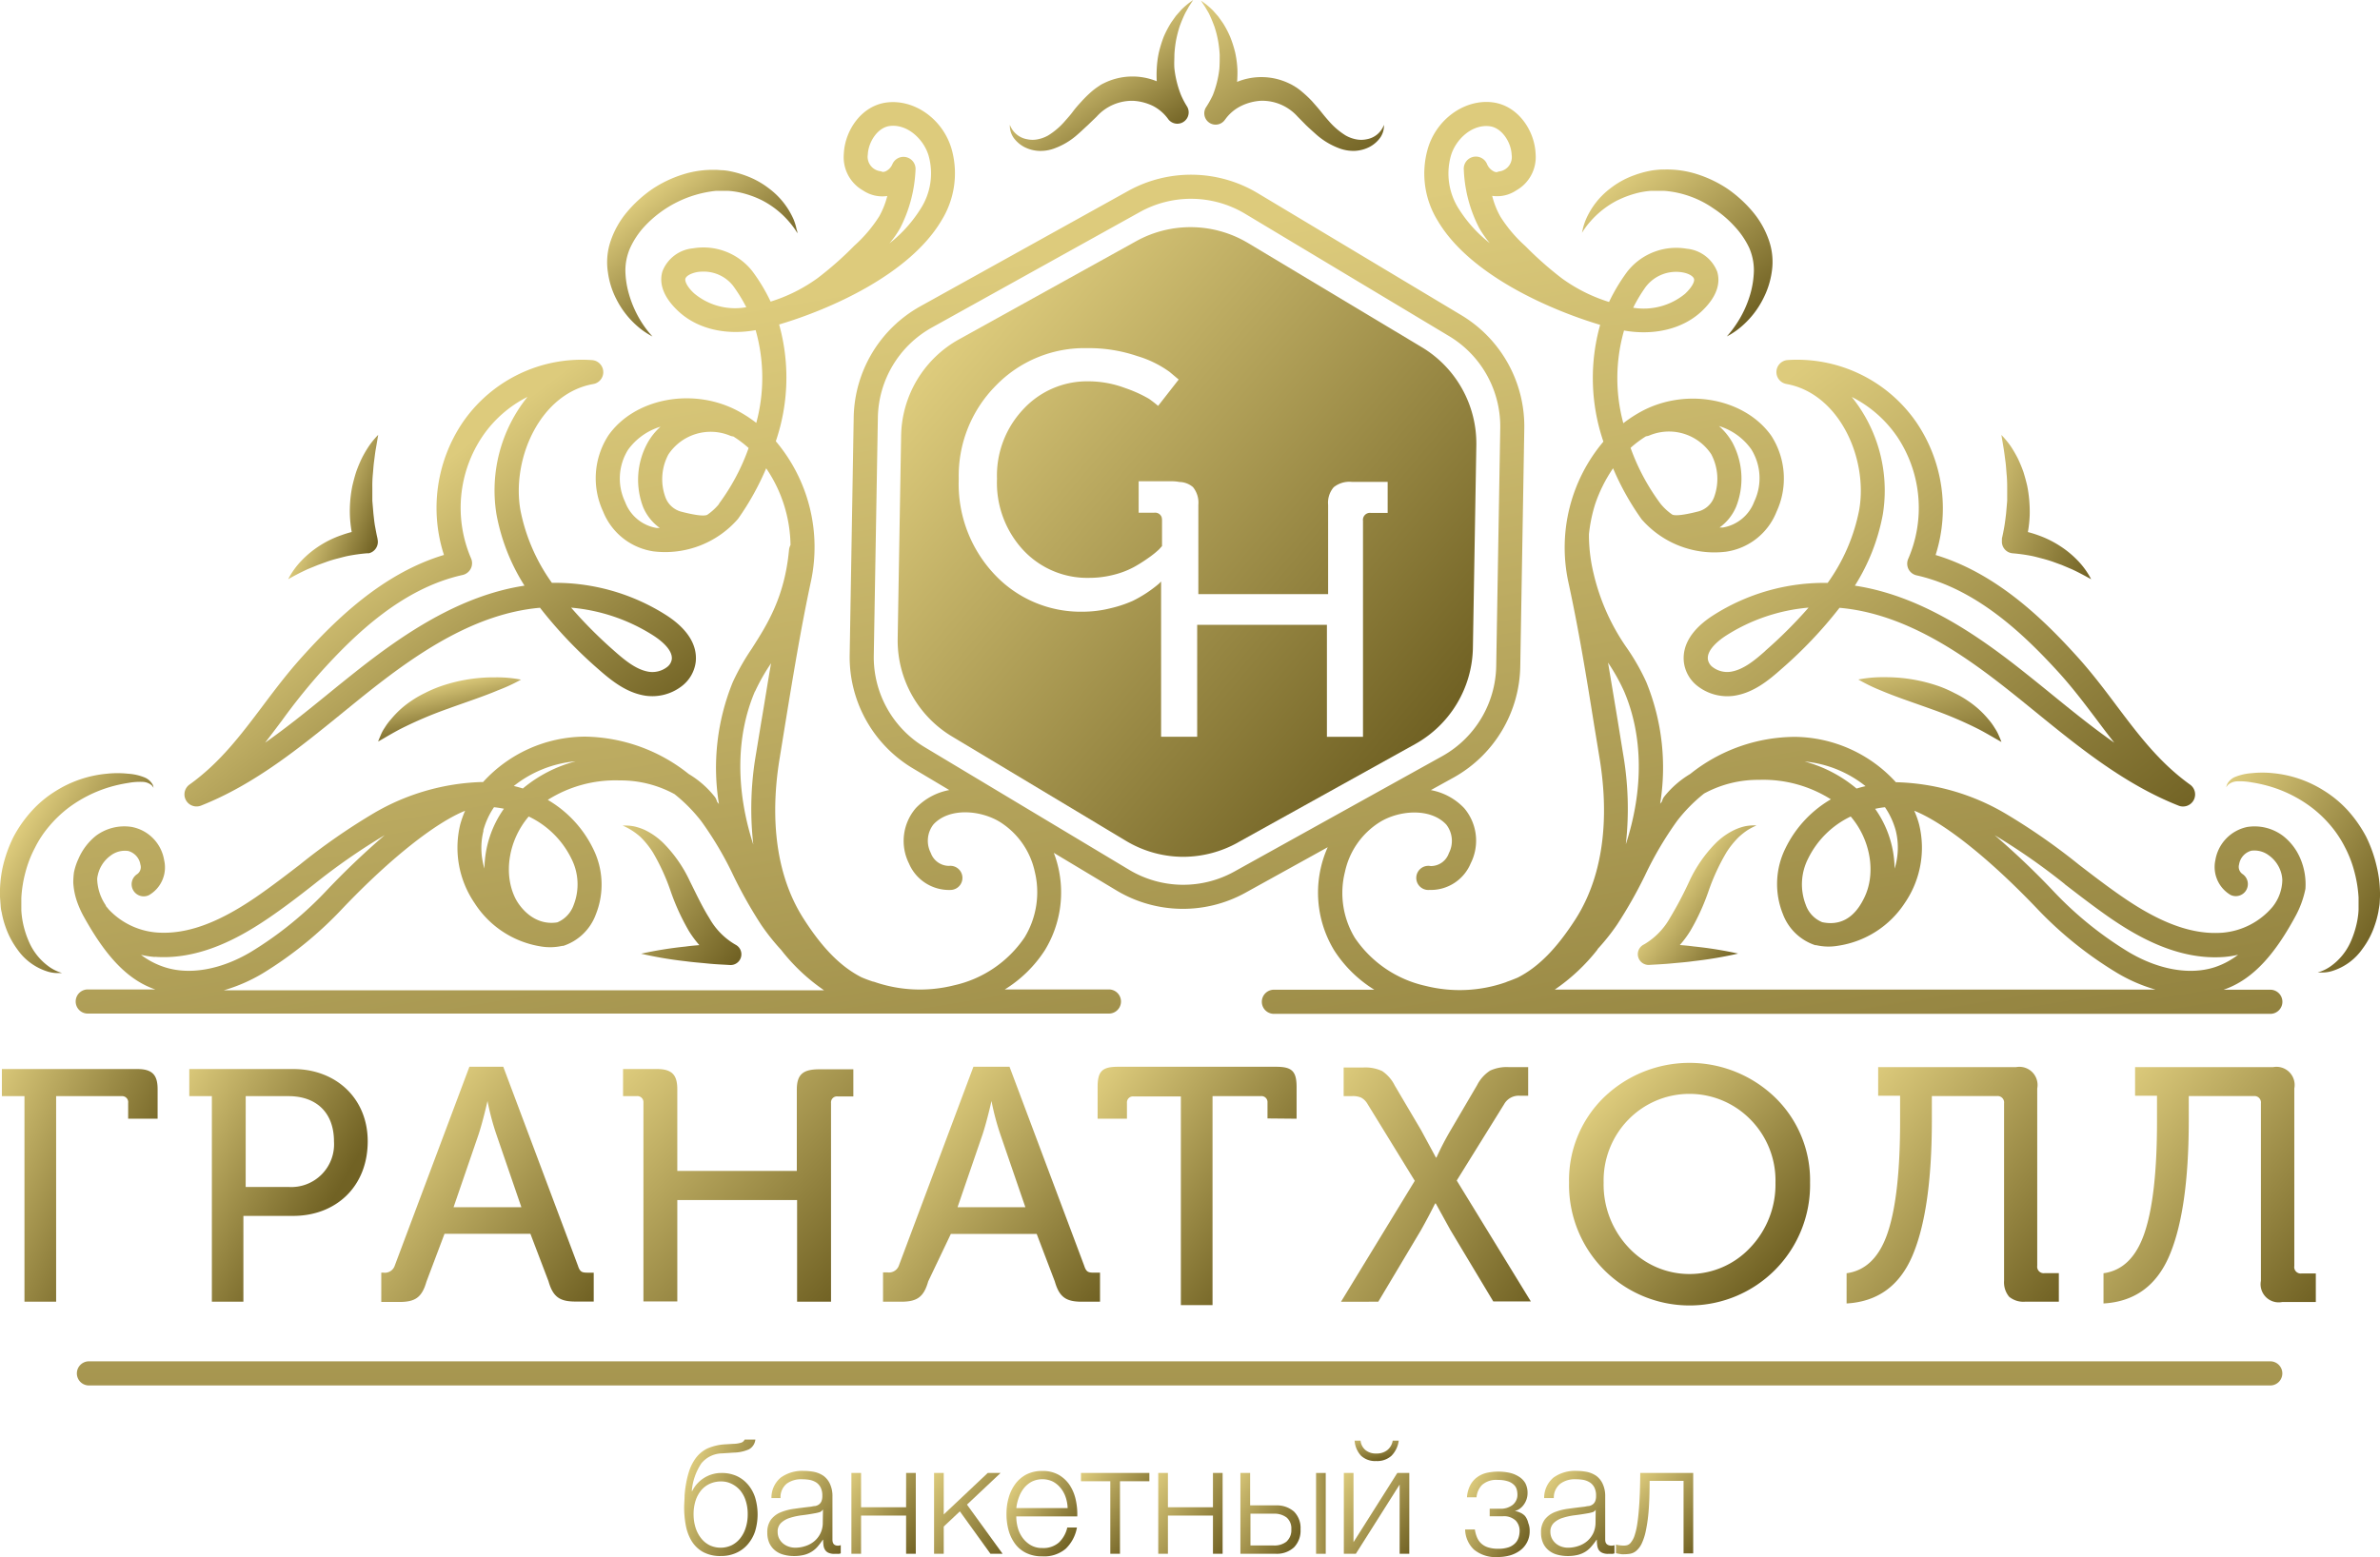 <svg xmlns="http://www.w3.org/2000/svg" xmlns:xlink="http://www.w3.org/1999/xlink" width="309.721" height="202.699" viewBox="0 0 309.721 202.699"><defs><style>.a{fill:url(#a);}.b{fill:url(#b);}.c{fill:url(#c);}.d{fill:url(#d);}.e{fill:url(#e);}.f{fill:url(#f);}.g{fill:url(#g);}.h{fill:url(#h);}.i{fill:url(#i);}.j{fill:url(#j);}.k{fill:url(#k);}.l{fill:url(#l);}.m{fill:url(#m);}.n{fill:url(#n);}.o{fill:url(#o);}.p{fill:url(#p);}.q{fill:url(#q);}.r{fill:url(#r);}.s{fill:url(#s);}.t{fill:url(#t);}.u{fill:url(#u);}.v{fill:url(#v);}.w{fill:url(#w);}.x{fill:url(#x);}.y{fill:url(#y);}.z{fill:url(#z);}.aa{fill:url(#aa);}.ab{fill:url(#ab);}.ac{fill:url(#ac);}.ad{fill:url(#ad);}.ae{fill:url(#ae);}.af{fill:url(#af);}.ag{fill:url(#ag);}.ah{fill:url(#ah);}.ai{fill:url(#ai);}.aj{fill:url(#aj);}.ak{fill:url(#ak);}.al{fill:url(#al);}.am{fill:url(#am);}.an{fill:url(#an);}.ao{fill:url(#ao);}</style><linearGradient id="a" x1="-0.104" y1="0.068" x2="0.817" y2="0.685" gradientUnits="objectBoundingBox"><stop offset="0" stop-color="#ddcb7c"/><stop offset="1" stop-color="#716224"/></linearGradient><linearGradient id="b" x1="-0.103" y1="0.078" x2="0.701" y2="0.695" xlink:href="#a"/><linearGradient id="c" x1="0.074" y1="0.308" x2="0.92" y2="1.071" xlink:href="#a"/><linearGradient id="d" x1="0.02" y1="-0.02" x2="0.977" y2="0.927" xlink:href="#a"/><linearGradient id="e" x1="0.083" y1="0.308" x2="0.917" y2="1.077" xlink:href="#a"/><linearGradient id="f" x1="0.067" y1="-0.02" x2="0.933" y2="0.703" xlink:href="#a"/><linearGradient id="g" x1="-0.055" y1="0.057" x2="1.056" y2="0.955" xlink:href="#a"/><linearGradient id="h" x1="0.143" y1="0.145" x2="0.856" y2="0.853" xlink:href="#a"/><linearGradient id="i" x1="0.009" y1="0.127" x2="0.988" y2="1.004" xlink:href="#a"/><linearGradient id="j" x1="0.009" y1="0.127" x2="0.987" y2="1.004" xlink:href="#a"/><linearGradient id="k" x1="0.117" y1="0.179" x2="1.063" y2="0.775" xlink:href="#a"/><linearGradient id="l" x1="0.06" y1="0.172" x2="0.993" y2="0.975" xlink:href="#a"/><linearGradient id="m" x1="-0.064" y1="0.051" x2="1.065" y2="0.949" xlink:href="#a"/><linearGradient id="n" x1="-0.052" y1="0.044" x2="1.038" y2="0.968" xlink:href="#a"/><linearGradient id="o" x1="0.098" y1="0.164" x2="0.916" y2="0.841" xlink:href="#a"/><linearGradient id="p" x1="0.062" y1="-0.052" x2="0.938" y2="0.689" xlink:href="#a"/><linearGradient id="q" x1="-0.065" y1="0.051" x2="1.065" y2="0.949" xlink:href="#a"/><linearGradient id="r" x1="-1.846" y1="0.22" x2="2.839" y2="0.78" xlink:href="#a"/><linearGradient id="s" x1="-0.268" y1="0.204" x2="0.795" y2="0.995" xlink:href="#a"/><linearGradient id="t" x1="0.201" y1="-0.435" x2="0.791" y2="0.839" xlink:href="#a"/><linearGradient id="u" x1="-0.058" y1="0.047" x2="1.058" y2="0.953" xlink:href="#a"/><linearGradient id="v" x1="0.057" y1="0.147" x2="0.964" y2="0.831" xlink:href="#a"/><linearGradient id="w" x1="0.051" y1="0.172" x2="0.982" y2="0.975" xlink:href="#a"/><linearGradient id="x" x1="0.145" y1="0.158" x2="1.013" y2="0.982" xlink:href="#a"/><linearGradient id="y" x1="0.316" y1="0.394" x2="0.792" y2="0.938" xlink:href="#a"/><linearGradient id="z" x1="0.349" y1="0.405" x2="0.967" y2="0.791" xlink:href="#a"/><linearGradient id="aa" x1="-0.18" y1="0.154" x2="0.879" y2="1.056" xlink:href="#a"/><linearGradient id="ab" x1="0.322" y1="0.127" x2="0.641" y2="0.835" xlink:href="#a"/><linearGradient id="ac" x1="0.183" y1="0.156" x2="0.689" y2="0.734" xlink:href="#a"/><linearGradient id="ad" x1="0.194" y1="0.194" x2="0.825" y2="0.677" xlink:href="#a"/><linearGradient id="ae" x1="0.123" y1="0.153" x2="0.877" y2="0.846" xlink:href="#a"/><linearGradient id="af" x1="0.03" y1="0.19" x2="0.862" y2="1.142" xlink:href="#a"/><linearGradient id="ag" x1="-0.312" y1="0.192" x2="0.993" y2="1.003" xlink:href="#a"/><linearGradient id="ah" x1="0.372" y1="0.368" x2="0.933" y2="0.845" xlink:href="#a"/><linearGradient id="ai" x1="0.16" y1="-0.312" x2="0.877" y2="1.272" xlink:href="#a"/><linearGradient id="aj" x1="0.208" y1="0.041" x2="0.917" y2="0.851" xlink:href="#a"/><linearGradient id="ak" x1="-0.005" y1="0.061" x2="0.978" y2="0.816" xlink:href="#a"/><linearGradient id="al" x1="0.407" y1="0.334" x2="0.874" y2="0.902" xlink:href="#a"/><linearGradient id="am" x1="-0.074" y1="0.089" x2="0.793" y2="1.144" xlink:href="#a"/><linearGradient id="an" x1="0.249" y1="-22.452" x2="0.751" y2="23.452" xlink:href="#a"/><linearGradient id="ao" x1="0.233" y1="0.255" x2="0.762" y2="1.549" xlink:href="#a"/></defs><g transform="translate(-7.71 -5.81)"><path class="a" d="M24.432,175.018v2.06h3.834v-3.825c0-1.765-.583-2.643-2.643-2.643H8v3.53h2.939V200.9h4.121V174.14h8.529a.785.785,0,0,1,.844.878Z" transform="translate(-0.045 -25.64)"/><path class="b" d="M43.922,200.9V189.728h6.468c5.59,0,9.711-3.825,9.711-9.711,0-5.582-4.121-9.407-9.711-9.407H36.88v3.53h2.939V200.9Zm.3-26.76H49.8c3.53,0,5.911,2.06,5.911,5.911a5.565,5.565,0,0,1-5.911,5.911H44.218Z" transform="translate(-4.538 -25.64)"/><path class="c" d="M92.056,196.141,82.345,170.26H77.937l-9.711,25.881a1.351,1.351,0,0,1-1.469.92H66.47v3.817h2.347c2.06,0,2.939-.583,3.53-2.643L74.7,192H85.875l2.356,6.181c.591,2.06,1.469,2.643,3.53,2.643h2.356v-3.758h-.591C92.639,197.062,92.351,197.062,92.056,196.141Zm-16.179-7.6,3.234-9.415c.591-1.765,1.182-4.408,1.182-4.408a33.558,33.558,0,0,0,1.174,4.408l3.234,9.415Z" transform="translate(-9.142 -25.585)"/><path class="d" d="M130.794,200.9V175.018a.777.777,0,0,1,.844-.844h2.06v-3.53h-4.408c-2.06,0-2.947.591-2.947,2.643v10.589H110.789V173.253c0-1.765-.583-2.643-2.643-2.643H103.73v3.53h1.765a.785.785,0,0,1,.887.844v25.881h4.408v-13.2h15.588V200.9Z" transform="translate(-14.939 -25.64)"/><path class="e" d="M169.967,196.141l-9.711-25.881h-4.7l-9.7,25.881a1.368,1.368,0,0,1-1.478.887h-.583v3.817h2.347c2.06,0,2.947-.583,3.53-2.643l2.947-6.181h11.172l2.356,6.181c.591,2.06,1.469,2.643,3.53,2.643h2.356v-3.783h-.591C170.55,197.062,170.263,197.062,169.967,196.141Zm-16.475-7.6,3.234-9.415c.591-1.765,1.182-4.408,1.182-4.408a33.554,33.554,0,0,0,1.174,4.408l3.234,9.415Z" transform="translate(-21.171 -25.585)"/><path class="f" d="M202.76,177.024v-4.112c0-2.06-.591-2.651-2.651-2.651h-20.6c-2.06,0-2.643.591-2.643,2.651v4.112h3.817v-2.06a.785.785,0,0,1,.844-.844H187.7v27.165h4.121v-27.2h6.266a.785.785,0,0,1,.887.844v2.06Z" transform="translate(-26.318 -25.585)"/><path class="g" d="M219.225,200.851l5.539-9.289q.954-1.689,1.858-3.5h.084l1.908,3.462,5.573,9.289h4.889l-9.643-15.74,6.181-9.956a2.162,2.162,0,0,1,1.993-1.081h1.123v-3.724H236.2a5.126,5.126,0,0,0-2.423.456,4.855,4.855,0,0,0-1.689,1.883l-3.428,5.843a38.658,38.658,0,0,0-1.866,3.589h-.068l-1.942-3.589-3.42-5.793a4.856,4.856,0,0,0-1.647-1.883,5.227,5.227,0,0,0-2.466-.456h-2.533v3.724H215.8a2.761,2.761,0,0,1,1.191.194,2.2,2.2,0,0,1,.844.844l6.139,9.989-9.6,15.74Z" transform="translate(-32.152 -25.591)"/><path class="h" d="M254.037,174.169a15.031,15.031,0,0,0-4.518,11.079,15.684,15.684,0,1,0,31.362,0,15.022,15.022,0,0,0-4.543-11.079A16.044,16.044,0,0,0,254.037,174.169Zm22.343,11.079a11.9,11.9,0,0,1-3.268,8.444,10.817,10.817,0,0,1-15.85,0,11.948,11.948,0,0,1-3.243-8.444,11.341,11.341,0,0,1,3.243-8.225,11.1,11.1,0,0,1,15.85,0,11.29,11.29,0,0,1,3.268,8.25Z" transform="translate(-37.62 -25.492)"/><path class="i" d="M313.443,200.2a2.922,2.922,0,0,0,2.12.642h4.349v-3.715h-1.858a.844.844,0,0,1-.954-.954V173.082a2.364,2.364,0,0,0-2.77-2.77H296.4v3.724h2.854v3.378q0,9.6-1.6,14.406t-5.362,5.32v3.935q6.055-.346,8.562-6.206t2.533-17.412v-3.378h8.444a.844.844,0,0,1,.954.946v23.1A2.93,2.93,0,0,0,313.443,200.2Z" transform="translate(-44.275 -25.587)"/><path class="j" d="M356.716,196.219V173.082a2.364,2.364,0,0,0-2.77-2.77H335.994v3.724h2.854v3.378q0,9.6-1.6,14.406t-5.362,5.32v3.935q6.054-.346,8.562-6.206t2.533-17.412v-3.378h8.444a.844.844,0,0,1,.946.946v23.1a2.356,2.356,0,0,0,2.77,2.761h4.374v-3.715h-1.866a.844.844,0,0,1-.937-.954Z" transform="translate(-50.436 -25.587)"/><path class="k" d="M121.373,233.506a4.163,4.163,0,0,0-1.469-1.064,4.72,4.72,0,0,0-1.891-.363,4.222,4.222,0,0,0-3.817,2.347h-.059a7.6,7.6,0,0,1,1.258-3.614,3.564,3.564,0,0,1,2.677-1.284l1.52-.1a5.194,5.194,0,0,0,1.976-.422,1.638,1.638,0,0,0,.844-1.275h-1.4a.735.735,0,0,1-.405.388,3.6,3.6,0,0,1-1.072.169l-.963.059a6.756,6.756,0,0,0-2.457.566,4.222,4.222,0,0,0-1.689,1.571,5.987,5.987,0,0,0-.625,1.326,12.152,12.152,0,0,0-.388,1.545,14.821,14.821,0,0,0-.211,1.63c0,.549-.059,1.081-.059,1.579a12.666,12.666,0,0,0,.22,2.364,6.113,6.113,0,0,0,.76,2.018,4.1,4.1,0,0,0,1.461,1.41,4.636,4.636,0,0,0,2.339.532,4.746,4.746,0,0,0,1.959-.388,4.222,4.222,0,0,0,1.512-1.1,5.066,5.066,0,0,0,.971-1.689,7.6,7.6,0,0,0,0-4.484,4.931,4.931,0,0,0-.988-1.723Zm-.22,5.708a4.154,4.154,0,0,1-.726,1.385,3.276,3.276,0,0,1-1.123.9,3.378,3.378,0,0,1-2.82,0,3.251,3.251,0,0,1-1.115-.9,4.332,4.332,0,0,1-.735-1.385,5.835,5.835,0,0,1-.262-1.773,5.742,5.742,0,0,1,.262-1.765,4.07,4.07,0,0,1,.735-1.351,3.2,3.2,0,0,1,1.123-.844,3.479,3.479,0,0,1,1.461-.3,2.964,2.964,0,0,1,1.368.312,3.378,3.378,0,0,1,1.106.844,3.943,3.943,0,0,1,.726,1.343,5.5,5.5,0,0,1,.262,1.748,5.59,5.59,0,0,1-.262,1.79Z" transform="translate(-16.403 -34.526)"/><path class="l" d="M134.437,241.493v-5.582a3.741,3.741,0,0,0-.338-1.689,2.66,2.66,0,0,0-.844-1.03,3.378,3.378,0,0,0-1.224-.507,7.338,7.338,0,0,0-1.36-.127,4.771,4.771,0,0,0-2.922.844,3.378,3.378,0,0,0-1.25,2.694h1.182a2.271,2.271,0,0,1,.794-1.866,3.141,3.141,0,0,1,1.959-.583,5.911,5.911,0,0,1,1.056.084,2.584,2.584,0,0,1,.844.338,1.689,1.689,0,0,1,.574.667,2.331,2.331,0,0,1,.211,1.072,1.773,1.773,0,0,1-.11.692.979.979,0,0,1-.312.414,1.216,1.216,0,0,1-.507.22c-.211,0-.439.076-.692.1-.676.076-1.351.16-2.01.253a7.17,7.17,0,0,0-1.773.456,3.048,3.048,0,0,0-1.275.954,2.753,2.753,0,0,0-.481,1.689,3.31,3.31,0,0,0,.27,1.376,2.7,2.7,0,0,0,.743.954,2.922,2.922,0,0,0,1.1.549,4.974,4.974,0,0,0,1.351.177,5.422,5.422,0,0,0,1.3-.144,3.378,3.378,0,0,0,1.773-1.072,9.287,9.287,0,0,0,.684-.9h.042a5.068,5.068,0,0,0,.051.743,1.41,1.41,0,0,0,.211.583.979.979,0,0,0,.448.372,1.79,1.79,0,0,0,.768.135h.431a.858.858,0,0,0,.388-.068v-1.072a.9.9,0,0,1-.4.076C134.649,242.27,134.437,242.017,134.437,241.493Zm-1.258-2.229a3.091,3.091,0,0,1-1.072,2.423,3.319,3.319,0,0,1-1.148.642,4.164,4.164,0,0,1-1.376.228,2.686,2.686,0,0,1-.844-.144A2.331,2.331,0,0,1,128,242a2.111,2.111,0,0,1-.507-.65,1.9,1.9,0,0,1-.186-.844,1.537,1.537,0,0,1,.448-1.182,2.922,2.922,0,0,1,1.148-.65,8.635,8.635,0,0,1,1.554-.338q.844-.1,1.647-.253a4.438,4.438,0,0,0,.6-.135.693.693,0,0,0,.456-.329h.042Z" transform="translate(-18.397 -35.277)"/><path class="m" d="M146.038,237.347h-5.86V232.88H138.92V243.4h1.258v-4.974h5.86V243.4H147.3V232.88h-1.258Z" transform="translate(-20.414 -35.328)"/><path class="n" d="M160.315,232.88h-1.672l-5.725,5.4v-5.4H151.66V243.4h1.258v-3.547l2.1-1.976L159,243.4h1.579l-4.636-6.4Z" transform="translate(-22.396 -35.328)"/><path class="o" d="M171.83,236.31a5.641,5.641,0,0,0-.785-1.9,4.323,4.323,0,0,0-1.427-1.334,4.222,4.222,0,0,0-2.128-.507,4.425,4.425,0,0,0-2.111.473,4.222,4.222,0,0,0-1.444,1.267,5.522,5.522,0,0,0-.844,1.79,7.482,7.482,0,0,0-.27,2.035,7.98,7.98,0,0,0,.27,2.145,5.311,5.311,0,0,0,.844,1.765,3.936,3.936,0,0,0,1.444,1.2,4.636,4.636,0,0,0,2.111.439,4.332,4.332,0,0,0,3.031-.98,5.067,5.067,0,0,0,1.469-2.77h-1.258a3.884,3.884,0,0,1-1.081,1.942,3.057,3.057,0,0,1-2.162.726,2.888,2.888,0,0,1-1.537-.388,3.522,3.522,0,0,1-1.056-.971,4.1,4.1,0,0,1-.616-1.317,5.742,5.742,0,0,1-.186-1.444h7.938A8.487,8.487,0,0,0,171.83,236.31ZM164.1,237.4a5.767,5.767,0,0,1,.329-1.393,4.282,4.282,0,0,1,.667-1.207,3.377,3.377,0,0,1,1.022-.844,3.167,3.167,0,0,1,2.744,0,3.243,3.243,0,0,1,1.013.844,3.867,3.867,0,0,1,.65,1.191,4.948,4.948,0,0,1,.253,1.41Z" transform="translate(-24.132 -35.279)"/><path class="p" d="M174.3,233.961h3.817V243.4h1.258v-9.441H183.2V232.88h-8.9Z" transform="translate(-25.918 -35.328)"/><path class="q" d="M193.328,237.347h-5.86V232.88H186.21V243.4h1.258v-4.974h5.86V243.4h1.258V232.88h-1.258Z" transform="translate(-27.771 -35.328)"/><rect class="r" width="1.258" height="10.521" transform="translate(178.975 197.552)"/><path class="s" d="M203.514,237.1h-3.378V232.88H198.87V243.4h4.6a3.3,3.3,0,0,0,2.381-.844,3.107,3.107,0,0,0,.844-2.339,3.015,3.015,0,0,0-.844-2.305A3.378,3.378,0,0,0,203.514,237.1Zm1.393,4.687a2.533,2.533,0,0,1-1.689.532h-3.04v-4.138H203.2a2.626,2.626,0,0,1,1.689.5,1.866,1.866,0,0,1,.608,1.537,1.976,1.976,0,0,1-.608,1.571Z" transform="translate(-29.741 -35.328)"/><path class="t" d="M221.266,229.867a3.428,3.428,0,0,0,.946-1.968h-.785a1.959,1.959,0,0,1-.709,1.233,2.17,2.17,0,0,1-1.41.439,2.111,2.111,0,0,1-1.427-.448,1.824,1.824,0,0,1-.633-1.224h-.777a3.226,3.226,0,0,0,.844,1.967,2.677,2.677,0,0,0,1.959.684A2.753,2.753,0,0,0,221.266,229.867Z" transform="translate(-32.479 -34.553)"/><path class="u" d="M216.068,241.89v-9.01H214.81V243.4h1.562l5.7-9.01v9.01h1.258V232.88h-1.562Z" transform="translate(-32.221 -35.328)"/><path class="v" d="M241.294,238.446a1.9,1.9,0,0,0-.616-.431,2.947,2.947,0,0,0-.718-.228h0a1.638,1.638,0,0,0,.616-.262,2.2,2.2,0,0,0,.532-.515,2.583,2.583,0,0,0,.372-.692,2.474,2.474,0,0,0,.144-.844,2.668,2.668,0,0,0-.3-1.317,2.474,2.474,0,0,0-.844-.844,3.775,3.775,0,0,0-1.208-.49,7,7,0,0,0-1.495-.152,6.915,6.915,0,0,0-1.461.16,3.378,3.378,0,0,0-1.233.557,2.989,2.989,0,0,0-.9,1.03,3.876,3.876,0,0,0-.439,1.6h1.241a2.618,2.618,0,0,1,.726-1.621,2.778,2.778,0,0,1,2.052-.642,3.994,3.994,0,0,1,1.3.177,1.967,1.967,0,0,1,.777.448,1.3,1.3,0,0,1,.372.6,2.364,2.364,0,0,1,.093.608,1.689,1.689,0,0,1-.642,1.436,2.533,2.533,0,0,1-1.537.481h-1.427v.98h1.689a2.2,2.2,0,0,1,1.689.557,1.9,1.9,0,0,1,.515,1.343,2.8,2.8,0,0,1-.127.844,1.807,1.807,0,0,1-.431.743,2.212,2.212,0,0,1-.844.54,4.071,4.071,0,0,1-1.4.2,4.113,4.113,0,0,1-1.292-.177,2.272,2.272,0,0,1-.887-.5,2.213,2.213,0,0,1-.557-.794,4.223,4.223,0,0,1-.287-1.039H233.5a3.741,3.741,0,0,0,1.148,2.618,4.433,4.433,0,0,0,3.116.971,6.073,6.073,0,0,0,1.571-.211,4.163,4.163,0,0,0,1.317-.642,3.082,3.082,0,0,0,1.25-2.533,2.609,2.609,0,0,0-.186-1.047,2.263,2.263,0,0,0-.422-.912Z" transform="translate(-35.128 -35.295)"/><path class="w" d="M253.551,241.493v-5.582a3.741,3.741,0,0,0-.338-1.689,2.66,2.66,0,0,0-.844-1.03,3.378,3.378,0,0,0-1.224-.507,7.4,7.4,0,0,0-1.36-.127,4.8,4.8,0,0,0-2.93.844,3.437,3.437,0,0,0-1.25,2.694h1.258a2.305,2.305,0,0,1,.844-1.866,3.124,3.124,0,0,1,1.959-.583,6.005,6.005,0,0,1,1.056.084,2.474,2.474,0,0,1,.844.338,1.689,1.689,0,0,1,.583.667,2.33,2.33,0,0,1,.211,1.072,1.773,1.773,0,0,1-.11.692.979.979,0,0,1-.312.414,1.266,1.266,0,0,1-.507.22c-.211,0-.439.076-.692.1-.676.076-1.351.16-2.01.253a7.338,7.338,0,0,0-1.782.456,3.074,3.074,0,0,0-1.267.954,2.753,2.753,0,0,0-.481,1.689,3.31,3.31,0,0,0,.27,1.376,2.61,2.61,0,0,0,.743.954,2.862,2.862,0,0,0,1.1.549,4.975,4.975,0,0,0,1.351.177,5.473,5.473,0,0,0,1.3-.144,3.471,3.471,0,0,0,.988-.405,3.226,3.226,0,0,0,.777-.667,8.158,8.158,0,0,0,.692-.9h.042a5.068,5.068,0,0,0,.051.743,1.536,1.536,0,0,0,.2.583,1.047,1.047,0,0,0,.456.372,1.791,1.791,0,0,0,.768.135h.431a.858.858,0,0,0,.388-.068v-1.072a.92.92,0,0,1-.4.076C253.8,242.27,253.551,242.017,253.551,241.493Zm-1.258-2.229a3.3,3.3,0,0,1-.287,1.385,3.192,3.192,0,0,1-.785,1.039,3.378,3.378,0,0,1-1.148.642,4.222,4.222,0,0,1-1.376.228,2.643,2.643,0,0,1-.844-.144,2.237,2.237,0,0,1-.735-.414,2.111,2.111,0,0,1-.507-.65,1.9,1.9,0,0,1-.194-.844,1.537,1.537,0,0,1,.456-1.182,2.922,2.922,0,0,1,1.148-.65,8.706,8.706,0,0,1,1.545-.338c.566-.068,1.115-.152,1.689-.253a4.439,4.439,0,0,0,.6-.135.718.718,0,0,0,.456-.329h0Z" transform="translate(-36.948 -35.277)"/><path class="x" d="M259.79,236.807c-.068,1.064-.152,1.951-.262,2.651a8.973,8.973,0,0,1-.38,1.638,2.8,2.8,0,0,1-.464.844.937.937,0,0,1-.473.338,1.748,1.748,0,0,1-.439.059,4.717,4.717,0,0,1-.54-.042,1.926,1.926,0,0,1-.481-.1v1.123l.186.051.279.051.3.042h.236a5.38,5.38,0,0,0,.844-.068,1.689,1.689,0,0,0,.785-.372,2.905,2.905,0,0,0,.692-.9,7.255,7.255,0,0,0,.557-1.689,20.633,20.633,0,0,0,.372-2.651q.127-1.6.127-3.876h4.416v9.441H266.8V232.88h-6.89Q259.891,235.2,259.79,236.807Z" transform="translate(-38.746 -35.328)"/><path class="y" d="M37.71,119.416a1.579,1.579,0,0,0,.583-.11c7.009-2.77,12.911-7.6,18.577-12.21,1.148-.929,2.288-1.866,3.445-2.778,6.24-4.923,13.7-10.032,22.09-10.766a57.269,57.269,0,0,0,7.558,7.963c1.689,1.486,3.665,3.107,6.173,3.487a6.282,6.282,0,0,0,4.678-1.216,4.687,4.687,0,0,0,1.858-3.2c.228-2.212-1.1-4.3-3.817-6.054a26.878,26.878,0,0,0-14.9-4.222,24.227,24.227,0,0,1-4.1-9.474c-1.174-6.755,2.626-15.2,9.483-16.407a1.571,1.571,0,0,0-.177-3.116A18.788,18.788,0,0,0,72.39,69.359a19.878,19.878,0,0,0-2.483,17.319c-7.862,2.364-13.941,8.25-18.425,13.224-1.925,2.128-3.572,4.315-5.159,6.426-2.863,3.8-5.556,7.389-9.534,10.243a1.571,1.571,0,0,0,.92,2.846ZM97.166,97.174c.76.49,2.533,1.773,2.39,3.082A1.562,1.562,0,0,1,98.9,101.3a3.133,3.133,0,0,1-2.288.591c-1.647-.245-3.15-1.486-4.551-2.727a58.731,58.731,0,0,1-5.607-5.624,23.7,23.7,0,0,1,10.707,3.631ZM48.831,108.219A79.468,79.468,0,0,1,53.813,102c4.5-5,10.682-10.977,18.527-12.717a1.571,1.571,0,0,0,1.089-2.17,16.66,16.66,0,0,1,1.537-15.943,15.579,15.579,0,0,1,5.81-5.067,19.422,19.422,0,0,0-4.036,15.284,26.177,26.177,0,0,0,3.648,9.289c-8.444,1.284-15.841,6.342-22.006,11.231q-1.748,1.385-3.479,2.8c-2.685,2.187-5.421,4.408-8.267,6.409C47.4,110.127,48.113,109.173,48.831,108.219Z" transform="translate(-4.422 -8.628)"/><path class="z" d="M55.979,89.789l1.275-.464c.431-.144.844-.27,1.284-.38s.844-.228,1.275-.321a22.642,22.642,0,0,1,2.584-.363h.228a1.528,1.528,0,0,0,1.123-1.841v-.059c-.127-.532-.22-1.064-.321-1.6s-.144-1.081-.211-1.621l-.144-1.714V79.732a16.046,16.046,0,0,1,.059-1.689c.059-.574.084-1.14.16-1.689s.135-1.157.245-1.74l.3-1.765a10.741,10.741,0,0,0-1.191,1.436,14.763,14.763,0,0,0-.946,1.621,17.735,17.735,0,0,0-.726,1.748c-.194.6-.355,1.216-.5,1.832a16.467,16.467,0,0,0-.321,3.808,15.986,15.986,0,0,0,.236,2.2,13.772,13.772,0,0,0-1.343.414,13.046,13.046,0,0,0-2.812,1.36A12.743,12.743,0,0,0,53.876,89.2a10.133,10.133,0,0,0-1.756,2.44c.844-.49,1.689-.92,2.533-1.309Z" transform="translate(-6.909 -10.43)"/><path class="aa" d="M105.982,134.556a11.155,11.155,0,0,1,1.638,2.043,27.7,27.7,0,0,1,2.238,4.855,29.26,29.26,0,0,0,2.423,5.337,13.392,13.392,0,0,0,1.368,1.849c-.6.051-1.2.1-1.8.186a51.162,51.162,0,0,0-5.784.929,50.936,50.936,0,0,0,5.776.98c.971.135,1.934.2,2.9.3s1.925.135,2.888.194a1.4,1.4,0,0,0,.76-2.626l-.16-.093a9.111,9.111,0,0,1-3.276-3.378c-.912-1.444-1.689-3.107-2.533-4.8a17.589,17.589,0,0,0-3.378-4.9,9.026,9.026,0,0,0-2.474-1.773,7,7,0,0,0-1.436-.481,6.24,6.24,0,0,0-1.469-.1,7.812,7.812,0,0,1,1.241.659A8.672,8.672,0,0,1,105.982,134.556Z" transform="translate(-14.928 -19.799)"/><path class="ab" d="M72.068,112.273a13.511,13.511,0,0,0-1.74,1,12.05,12.05,0,0,0-2.643,2.381,7.456,7.456,0,0,0-.844,1.132,4.947,4.947,0,0,0-.515.954c-.236.549-.346.844-.346.844s.312-.169.844-.481,1.182-.692,2.027-1.14a52.549,52.549,0,0,1,6.19-2.643c2.314-.844,4.72-1.63,6.536-2.407a23.01,23.01,0,0,0,3-1.385,16.263,16.263,0,0,0-3.378-.3,21.052,21.052,0,0,0-7.262,1.224,16.785,16.785,0,0,0-1.866.819Z" transform="translate(-9.066 -16.245)"/><path class="ac" d="M102.411,48.692a11.526,11.526,0,0,0,3.183,3.969,9.727,9.727,0,0,0,1.157.785c.27.16.422.236.422.236a13.164,13.164,0,0,1-1.132-1.419,14.085,14.085,0,0,1-1.959-4.222,11.662,11.662,0,0,1-.431-2.9,7.329,7.329,0,0,1,.616-2.972,10.665,10.665,0,0,1,1.841-2.778,14.791,14.791,0,0,1,9.289-4.661h1.689a10.808,10.808,0,0,1,1.52.22,12.743,12.743,0,0,1,2.787.988,11.687,11.687,0,0,1,3.572,2.82,10.436,10.436,0,0,1,1.081,1.486,1.636,1.636,0,0,0-.11-.481,7.01,7.01,0,0,0-.405-1.343,10.057,10.057,0,0,0-3.175-3.994,11.18,11.18,0,0,0-3.074-1.689,13.249,13.249,0,0,0-1.925-.549,7.692,7.692,0,0,0-.98-.144c-.338,0-.684-.059-1.03-.051a12.878,12.878,0,0,0-4.222.6,15.656,15.656,0,0,0-3.977,1.9,16.668,16.668,0,0,0-3.251,2.947,11.7,11.7,0,0,0-2.153,3.783,8.529,8.529,0,0,0-.363,4.129,10.749,10.749,0,0,0,1.03,3.344Z" transform="translate(-14.557 -4.072)"/><path class="ad" d="M9.973,147.943a7.482,7.482,0,0,0,4,2.9,4.34,4.34,0,0,0,1.351.177h.464l-.439-.152a5.547,5.547,0,0,1-1.123-.583,7.76,7.76,0,0,1-2.719-3.276,12.067,12.067,0,0,1-.844-2.685,11.468,11.468,0,0,1-.177-1.461v-1.613a16.163,16.163,0,0,1,.524-3.31,14.913,14.913,0,0,1,1.241-3.217,13.849,13.849,0,0,1,1.891-2.854,15.851,15.851,0,0,1,2.407-2.305,17.134,17.134,0,0,1,5.4-2.744,18.665,18.665,0,0,1,2.449-.549,8.487,8.487,0,0,1,1.908-.135,1.908,1.908,0,0,1,1.106.414,1.106,1.106,0,0,1,.27.363,1.115,1.115,0,0,0-.127-.464,2.12,2.12,0,0,0-1.081-.912,6.848,6.848,0,0,0-2.094-.464,12.963,12.963,0,0,0-2.761,0,15.039,15.039,0,0,0-6.637,2.238,14.5,14.5,0,0,0-3.116,2.575,16.668,16.668,0,0,0-2.415,3.437,17.631,17.631,0,0,0-1.393,3.935,15.63,15.63,0,0,0-.338,4.028l.076,1a4.306,4.306,0,0,0,.135.844,11.518,11.518,0,0,0,.49,1.849,10.978,10.978,0,0,0,1.545,2.955Z" transform="translate(0 -18.544)"/><path class="ae" d="M190.331,120.923,213.426,108.1a14.634,14.634,0,0,0,7.482-12.481l.448-26.422a14.625,14.625,0,0,0-7.068-12.725l-22.681-13.6a14.6,14.6,0,0,0-14.532-.211l-23.095,12.8A14.634,14.634,0,0,0,146.5,67.995l-.448,26.413a14.583,14.583,0,0,0,7.068,12.717l22.656,13.6a14.541,14.541,0,0,0,7.49,2.069,14.71,14.71,0,0,0,7.068-1.866Zm-10.31-33.659a16.585,16.585,0,0,1-3.378,2.212,16.28,16.28,0,0,1-2.9.963,14.971,14.971,0,0,1-3.614.448,15.36,15.36,0,0,1-11.459-4.839A17.164,17.164,0,0,1,154,73.593a16.652,16.652,0,0,1,4.8-12.109,16.044,16.044,0,0,1,11.932-4.906,19.506,19.506,0,0,1,6.494,1.03,13.941,13.941,0,0,1,4.222,2.069l1.174.988-2.677,3.428c-.287-.245-.667-.549-1.157-.9a16.838,16.838,0,0,0-3.1-1.41,13.663,13.663,0,0,0-4.813-.887,11.3,11.3,0,0,0-8.444,3.6,12.565,12.565,0,0,0-3.454,9.094,12.886,12.886,0,0,0,3.428,9.289,11.391,11.391,0,0,0,8.6,3.6,12.75,12.75,0,0,0,3.243-.422,11.122,11.122,0,0,0,2.651-1.039,20.264,20.264,0,0,0,1.908-1.224,11.258,11.258,0,0,0,1.267-1.03l.38-.422V78.972a1.529,1.529,0,0,0-.059-.414A.9.9,0,0,0,179.43,78h-2.018v-.042h0V73.906h4.323a4.949,4.949,0,0,1,.98.093,2.8,2.8,0,0,1,1.765.667,3.2,3.2,0,0,1,.7,2.305V88.6h16.888V76.988a3.091,3.091,0,0,1,.726-2.305,3.259,3.259,0,0,1,2.322-.7h4.7v4.045h-2.17a.912.912,0,0,0-1.039,1.03v28.111h-4.695V92.593H185.028v14.575h-4.695V86.961Z" transform="translate(-21.523 -5.448)"/><path class="af" d="M280.539,64.419c6.857,1.216,10.665,9.66,9.483,16.407a24.21,24.21,0,0,1-4.1,9.491,26.853,26.853,0,0,0-14.9,4.222c-2.727,1.748-4.045,3.842-3.817,6.054a4.644,4.644,0,0,0,1.849,3.2,6.308,6.308,0,0,0,4.678,1.216c2.533-.38,4.5-2,6.173-3.487a56.288,56.288,0,0,0,7.558-7.963c8.394.735,15.85,5.843,22.056,10.766,1.157.912,2.3,1.849,3.445,2.778,5.708,4.644,11.611,9.441,18.628,12.21a1.512,1.512,0,0,0,.574.11,1.571,1.571,0,0,0,.92-2.846c-3.977-2.854-6.679-6.443-9.534-10.234-1.588-2.119-3.234-4.307-5.159-6.434-4.492-4.974-10.572-10.859-18.425-13.224a19.937,19.937,0,0,0-2.542-17.327,18.847,18.847,0,0,0-16.77-8.047,1.571,1.571,0,0,0-.118,3.107ZM277.82,99.159c-1.393,1.241-2.9,2.483-4.551,2.727a3.116,3.116,0,0,1-2.288-.591,1.554,1.554,0,0,1-.65-1.047c-.144-1.309,1.621-2.592,2.381-3.082a23.737,23.737,0,0,1,10.724-3.631,59.742,59.742,0,0,1-5.641,5.632Zm17.074-27.984a16.677,16.677,0,0,1,1.528,15.968,1.588,1.588,0,0,0,0,1.343,1.562,1.562,0,0,0,1.056.844c7.853,1.765,14.026,7.718,18.577,12.717,1.832,2.027,3.428,4.155,4.982,6.215.709.946,1.436,1.908,2.179,2.854-2.854-2-5.59-4.222-8.275-6.409q-1.74-1.419-3.479-2.8c-6.156-4.889-13.511-9.947-22-11.231a26.337,26.337,0,0,0,3.639-9.289,19.422,19.422,0,0,0-4.045-15.276,15.715,15.715,0,0,1,5.835,5.067Z" transform="translate(-40.368 -8.628)"/><path class="ag" d="M316.682,76.356c.076.574.1,1.148.152,1.689s.068,1.123.068,1.689v1.689l-.144,1.689c-.068.54-.127,1.081-.22,1.621s-.194,1.072-.321,1.6V86.4a2.152,2.152,0,0,0,0,.228,1.52,1.52,0,0,0,1.393,1.638,22.8,22.8,0,0,1,2.576.363c.431.093.844.211,1.275.321s.844.236,1.284.38l1.275.464,1.275.54c.844.388,1.689.844,2.533,1.309a10.132,10.132,0,0,0-1.756-2.44,12.666,12.666,0,0,0-2.356-1.925,13.451,13.451,0,0,0-2.778-1.36c-.439-.16-.887-.3-1.343-.414a16,16,0,0,0,.236-2.2,17.454,17.454,0,0,0-.321-3.808c-.144-.616-.312-1.233-.5-1.832a17.728,17.728,0,0,0-.726-1.748,16.233,16.233,0,0,0-.946-1.621,12.211,12.211,0,0,0-1.191-1.436l.3,1.8C316.538,75.233,316.606,75.815,316.682,76.356Z" transform="translate(-47.987 -10.432)"/><path class="ah" d="M272.685,133.641a8.942,8.942,0,0,0-2.483,1.773,17.59,17.59,0,0,0-3.378,4.9,48.827,48.827,0,0,1-2.533,4.8,9.238,9.238,0,0,1-3.276,3.378l-.169.093a1.4,1.4,0,0,0,.76,2.626c.971-.059,1.934-.1,2.9-.194s1.925-.16,2.888-.3a50.936,50.936,0,0,0,5.776-.98,50.86,50.86,0,0,0-5.784-.929c-.6-.084-1.2-.135-1.8-.186a13.391,13.391,0,0,0,1.368-1.849,28.709,28.709,0,0,0,2.423-5.337,27.7,27.7,0,0,1,2.246-4.83,11.155,11.155,0,0,1,1.638-2.044,9.374,9.374,0,0,1,1.056-.844,8.2,8.2,0,0,1,1.241-.659,6.274,6.274,0,0,0-1.469.1,6.756,6.756,0,0,0-1.4.481Z" transform="translate(-39.27 -19.796)"/><path class="ai" d="M311,115.655a12.3,12.3,0,0,0-2.651-2.381,13.417,13.417,0,0,0-1.731-1,16.887,16.887,0,0,0-1.883-.844,20.984,20.984,0,0,0-7.262-1.224,16.364,16.364,0,0,0-3.378.3,23.012,23.012,0,0,0,3.023,1.461c1.815.777,4.222,1.571,6.536,2.407a51.942,51.942,0,0,1,6.19,2.643c.844.448,1.512.844,2.035,1.14s.844.481.844.481-.118-.338-.346-.844a5.467,5.467,0,0,0-.515-.954A8.056,8.056,0,0,0,311,115.655Z" transform="translate(-44.555 -16.241)"/><path class="aj" d="M256.188,35.926a13.063,13.063,0,0,1,2.787-.988,10.75,10.75,0,0,1,1.528-.22h1.689a12.743,12.743,0,0,1,3.378.718,12.962,12.962,0,0,1,3.124,1.621A13.942,13.942,0,0,1,271.4,39.38a10.842,10.842,0,0,1,1.866,2.744,7.329,7.329,0,0,1,.616,2.972,12.057,12.057,0,0,1-.422,2.9,14.077,14.077,0,0,1-1.967,4.222,13.168,13.168,0,0,1-1.132,1.452l.431-.236a9.772,9.772,0,0,0,1.148-.785,11.628,11.628,0,0,0,3.192-3.969,10.977,10.977,0,0,0,1.072-3.378,8.528,8.528,0,0,0-.363-4.129,11.7,11.7,0,0,0-2.153-3.783,16.668,16.668,0,0,0-3.251-2.947,15.74,15.74,0,0,0-3.969-1.9,12.877,12.877,0,0,0-4.222-.6,7.017,7.017,0,0,0-1.039.051,7.311,7.311,0,0,0-.971.144,12.953,12.953,0,0,0-1.925.549,11.113,11.113,0,0,0-3.082,1.689,10.133,10.133,0,0,0-3.175,3.994,7.677,7.677,0,0,0-.439,1.334c-.068.312-.11.481-.11.481a10.436,10.436,0,0,1,1.064-1.444,11.9,11.9,0,0,1,3.614-2.82Z" transform="translate(-37.93 -4.066)"/><path class="ak" d="M370.392,137.18A17.633,17.633,0,0,0,369,133.245a16.965,16.965,0,0,0-2.407-3.437,14.743,14.743,0,0,0-3.124-2.575,15.014,15.014,0,0,0-6.586-2.246,12.954,12.954,0,0,0-2.761,0,6.967,6.967,0,0,0-2.1.464,2.052,2.052,0,0,0-1.072.912,1.072,1.072,0,0,0-.135.464,1.106,1.106,0,0,1,.27-.363,1.934,1.934,0,0,1,1.106-.414,8.589,8.589,0,0,1,1.917.135,18.577,18.577,0,0,1,2.44.549,17.041,17.041,0,0,1,5.4,2.744,15.9,15.9,0,0,1,2.415,2.305,14.564,14.564,0,0,1,1.892,2.854,14.879,14.879,0,0,1,1.233,3.217,16.784,16.784,0,0,1,.532,3.31v1.613a10.13,10.13,0,0,1-.177,1.461,12.507,12.507,0,0,1-.844,2.685,7.76,7.76,0,0,1-2.719,3.276,5.573,5.573,0,0,1-1.132.583l-.439.152h.473a4.3,4.3,0,0,0,1.343-.177,7.482,7.482,0,0,0,4-2.9,10.732,10.732,0,0,0,1.579-3,12.45,12.45,0,0,0,.5-1.849c.042-.287.093-.566.135-.844s.042-.667.068-1a15.631,15.631,0,0,0-.414-3.977Z" transform="translate(-53.379 -18.53)"/><path class="al" d="M165.231,24.953a4.67,4.67,0,0,0,1.883.5,5.176,5.176,0,0,0,1.892-.279,9.288,9.288,0,0,0,3.175-1.883c.464-.4.844-.777,1.284-1.174l1.165-1.123a6.193,6.193,0,0,1,4.8-2.06,6.755,6.755,0,0,1,2.533.667,5.624,5.624,0,0,1,1.934,1.647l.093.127a1.478,1.478,0,0,0,2.415-1.689,10.848,10.848,0,0,1-.8-1.52,13.317,13.317,0,0,1-.853-3.445c-.051-.6,0-1.2,0-1.807a15.2,15.2,0,0,1,.211-1.832,15.911,15.911,0,0,1,.464-1.816,17.462,17.462,0,0,1,.743-1.765l.473-.844.549-.844A10.133,10.133,0,0,0,185.632,7.1l-.684.777-.6.844a13.421,13.421,0,0,0-.98,1.858,16.269,16.269,0,0,0-.633,2.035,12.759,12.759,0,0,0-.279,2.128,15.32,15.32,0,0,0,0,1.647,8.36,8.36,0,0,0-6.831.228,5.07,5.07,0,0,0-.473.245l-.388.262a8.69,8.69,0,0,0-.785.6,15.74,15.74,0,0,0-1.309,1.284c-.4.439-.768.844-1.106,1.3s-.684.844-1.022,1.224a9.449,9.449,0,0,1-2.229,1.917,4.551,4.551,0,0,1-1.326.49,3.31,3.31,0,0,1-1.376,0,2.922,2.922,0,0,1-2.271-1.883,2.727,2.727,0,0,0,.49,1.689,4.1,4.1,0,0,0,1.4,1.208Z" transform="translate(-24.212)"/><path class="am" d="M193.812,7.548c.287.591.524,1.174.743,1.765a13.967,13.967,0,0,1,.464,1.816,15.2,15.2,0,0,1,.211,1.832c0,.608,0,1.208-.042,1.807a13.317,13.317,0,0,1-.853,3.445,12.979,12.979,0,0,1-.844,1.52,1.473,1.473,0,1,0,2.415,1.689L196,21.3a5.548,5.548,0,0,1,2.035-1.689,6.755,6.755,0,0,1,2.533-.667,6.193,6.193,0,0,1,4.8,2.06l1.106,1.123c.414.4.844.777,1.284,1.174a9.483,9.483,0,0,0,3.175,1.883,5.218,5.218,0,0,0,1.9.279,4.636,4.636,0,0,0,1.875-.5,4.02,4.02,0,0,0,1.4-1.2,2.736,2.736,0,0,0,.5-1.689,2.93,2.93,0,0,1-2.271,1.883,3.378,3.378,0,0,1-1.385,0,4.5,4.5,0,0,1-1.317-.49,9.449,9.449,0,0,1-2.229-1.917c-.338-.372-.684-.8-1.022-1.224s-.718-.844-1.115-1.3a14.541,14.541,0,0,0-1.292-1.224,7.6,7.6,0,0,0-.785-.6l-.405-.245a4.105,4.105,0,0,0-.464-.245,8.351,8.351,0,0,0-6.831-.228,15.317,15.317,0,0,0,.042-1.647,13.715,13.715,0,0,0-.279-2.128,15.008,15.008,0,0,0-.642-2.035,12.522,12.522,0,0,0-.971-1.858l-.6-.844-.684-.777A10.208,10.208,0,0,0,192.79,5.91l.557.844Z" transform="translate(-28.795 -0.016)"/><path class="an" d="M305.025,215.67H21.081a1.571,1.571,0,0,0,0,3.141H305.025a1.571,1.571,0,0,0,0-3.141Z" transform="translate(-1.836 -32.65)"/><path class="ao" d="M26.6,115.9a6.173,6.173,0,0,0-4.644,1.148,7.743,7.743,0,0,0-2.271,2.981h0a7.819,7.819,0,0,0-.6,1.824A11.281,11.281,0,0,0,19,123.139a9.17,9.17,0,0,0,.6,2.778,12.969,12.969,0,0,0,.785,1.689c2.533,4.543,5.337,8.1,9.289,9.449H20.925a1.571,1.571,0,1,0,0,3.141h132.81a1.571,1.571,0,1,0,0-3.141H140.225a16.517,16.517,0,0,0,5.219-5.117,14.423,14.423,0,0,0,1.689-10.977,13.012,13.012,0,0,0-.532-1.689l8.166,4.9a16.812,16.812,0,0,0,16.8.279l10.682-5.911a14.247,14.247,0,0,0-.844,2.457,14.482,14.482,0,0,0,1.689,10.977,16.517,16.517,0,0,0,5.218,5.117H175.285a1.571,1.571,0,1,0,0,3.141H304.954a1.571,1.571,0,0,0,0-3.141h-6.122c3.977-1.351,6.814-4.906,9.289-9.449a12.664,12.664,0,0,0,1.36-3.673,8.545,8.545,0,0,0-.65-3.927,7.363,7.363,0,0,0-2.28-2.989,6.156,6.156,0,0,0-4.636-1.148,5.286,5.286,0,0,0-4.155,4.332,4.222,4.222,0,0,0,1.984,4.518,1.571,1.571,0,0,0,1.545-2.727,1.132,1.132,0,0,1-.439-1.25,2.2,2.2,0,0,1,1.588-1.782,3.116,3.116,0,0,1,2.288.608,4.222,4.222,0,0,1,1.689,2.651,4.165,4.165,0,0,1,.059.557,5.742,5.742,0,0,1-1.148,3.335l-.11.144a9.559,9.559,0,0,1-6.527,3.378c-3.825.287-7.9-1.165-12.844-4.543-1.984-1.351-3.927-2.846-5.81-4.29a81.683,81.683,0,0,0-9.652-6.713,29.462,29.462,0,0,0-13.891-4.036h-.3a18.02,18.02,0,0,0-13.1-5.911A21.955,21.955,0,0,0,229.43,109a12.531,12.531,0,0,0-3.378,2.939,1.587,1.587,0,0,0-.3.642c-.084.1-.169.2-.245.312A29.445,29.445,0,0,0,223.7,97.029a28.472,28.472,0,0,0-2.449-4.323,28,28,0,0,1-4.391-9.745h0a21.668,21.668,0,0,1-.616-4.788h0v-.388a20.02,20.02,0,0,1,.8-3.884,19.05,19.05,0,0,1,2.339-4.687,34.78,34.78,0,0,0,3.715,6.637,12.565,12.565,0,0,0,10.977,4.222,8.351,8.351,0,0,0,6.578-5.2,10.277,10.277,0,0,0-.676-9.888c-3.378-4.779-10.8-6.274-16.618-3.327a17.268,17.268,0,0,0-2.643,1.689,22.521,22.521,0,0,1,.093-12.067c3.969.7,7.7-.228,10.133-2.533,2.28-2.162,2.339-3.986,1.993-5.126a4.723,4.723,0,0,0-3.96-2.989,8.1,8.1,0,0,0-7.743,2.981,23.788,23.788,0,0,0-2.373,3.952,21.178,21.178,0,0,1-6.114-3.057,45.519,45.519,0,0,1-4.779-4.222,18.147,18.147,0,0,1-3.243-3.825,10.673,10.673,0,0,1-1.072-2.711,4.45,4.45,0,0,0,3.116-.7h0a4.974,4.974,0,0,0,2.533-4.779c-.118-2.981-2.263-6.3-5.641-6.7-3.682-.431-7.4,2.305-8.444,6.249a11.678,11.678,0,0,0,1.376,9.213c4.121,6.958,14.4,11.5,21.111,13.511a25.6,25.6,0,0,0,.422,15.2,21.381,21.381,0,0,0-4.568,18.248c1.343,6.139,2.39,12.548,3.378,18.746l.692,4.222c.963,5.843,1.2,14.245-3.192,21.043-2.407,3.715-4.746,6.13-7.456,7.507-.456.194-.929.38-1.393.54l-.152.068a18.206,18.206,0,0,1-10.42.481,15.048,15.048,0,0,1-9.23-6.257,11.273,11.273,0,0,1-1.284-8.622,10.133,10.133,0,0,1,4.56-6.468c2.533-1.545,6.586-1.849,8.622.346a3.454,3.454,0,0,1,.338,3.707,2.483,2.483,0,0,1-2.373,1.689,1.571,1.571,0,1,0-.169,3.107,5.624,5.624,0,0,0,5.379-3.462,6.544,6.544,0,0,0-.844-7.178,7.971,7.971,0,0,0-4.34-2.356l3.057-1.689A16.888,16.888,0,0,0,207.306,95l.524-30.99a16.888,16.888,0,0,0-8.123-14.684L173.1,33.377a16.888,16.888,0,0,0-16.8-.279L129.2,48.146a16.888,16.888,0,0,0-8.638,14.406l-.524,30.99a16.888,16.888,0,0,0,8.157,14.693L133,111.1a8.047,8.047,0,0,0-4.366,2.364,6.561,6.561,0,0,0-.887,7.178,5.666,5.666,0,0,0,5.379,3.462,1.571,1.571,0,1,0-.152-3.133,2.533,2.533,0,0,1-2.381-1.689,3.454,3.454,0,0,1,.346-3.707c2.027-2.2,6.055-1.891,8.613-.346a10.184,10.184,0,0,1,4.568,6.468,11.315,11.315,0,0,1-1.317,8.579,15.022,15.022,0,0,1-9.213,6.249h0a18.172,18.172,0,0,1-10.42-.481H123.1c-.515-.169-1.022-.355-1.528-.574-2.7-1.376-5.067-3.791-7.456-7.507-4.391-6.755-4.155-15.2-3.183-21.043l.684-4.222c1.013-6.2,2.06-12.616,3.378-18.755a21.347,21.347,0,0,0-4.568-18.248,25.67,25.67,0,0,0,.431-15.2c6.688-1.984,16.964-6.527,21.11-13.511a11.645,11.645,0,0,0,1.385-9.145c-1.047-3.943-4.763-6.679-8.444-6.249-3.378.4-5.514,3.715-5.632,6.7a4.974,4.974,0,0,0,2.533,4.779h0a4.475,4.475,0,0,0,3.124.7,11.045,11.045,0,0,1-1.047,2.643,18.146,18.146,0,0,1-3.243,3.825,43.91,43.91,0,0,1-4.779,4.222,21.111,21.111,0,0,1-6.114,3.057,23.221,23.221,0,0,0-2.373-3.952,8.1,8.1,0,0,0-7.743-2.981,4.723,4.723,0,0,0-3.96,2.989c-.346,1.14-.287,2.964,1.993,5.126,2.44,2.331,6.164,3.251,10.133,2.533a22.605,22.605,0,0,1,.084,12.075,16.888,16.888,0,0,0-2.643-1.689c-5.81-2.947-13.266-1.452-16.61,3.327a10.251,10.251,0,0,0-.684,9.888,8.377,8.377,0,0,0,6.578,5.2A12.565,12.565,0,0,0,105.5,75.809a35.044,35.044,0,0,0,3.673-6.595,18.189,18.189,0,0,1,3.167,9.989,1.689,1.689,0,0,0-.194.616c-.566,6.181-2.854,9.753-4.872,12.911a29.993,29.993,0,0,0-2.449,4.323,29.555,29.555,0,0,0-1.8,15.867l-.253-.312a1.587,1.587,0,0,0-.3-.642,12.43,12.43,0,0,0-3.378-2.955,22.081,22.081,0,0,0-13.393-4.864h-.27a18.02,18.02,0,0,0-13.1,5.911H72.03a29.49,29.49,0,0,0-13.891,4.036,81.681,81.681,0,0,0-9.652,6.713c-1.883,1.444-3.825,2.939-5.8,4.29-4.957,3.378-9.027,4.83-12.844,4.543a9.609,9.609,0,0,1-6.232-3.006h0l-.177-.22-.1-.11a.845.845,0,0,1-.1-.144s0,0,0-.051a6.4,6.4,0,0,1-1.115-3.268h0a1.782,1.782,0,0,1,.051-.557,4.273,4.273,0,0,1,1.689-2.651,3.057,3.057,0,0,1,2.3-.6,2.187,2.187,0,0,1,1.579,1.773,1.106,1.106,0,0,1-.439,1.25,1.571,1.571,0,0,0,1.545,2.727,4.171,4.171,0,0,0,1.984-4.551A5.261,5.261,0,0,0,26.6,115.9ZM237.367,66.74a7.093,7.093,0,0,1,.388,6.806,5.3,5.3,0,0,1-4.087,3.378h-.431a6.392,6.392,0,0,0,2.162-2.711,9.964,9.964,0,0,0-.5-8.377,8.343,8.343,0,0,0-1.731-2.119A8,8,0,0,1,237.367,66.74Zm-13.7-1.689a2.043,2.043,0,0,0,.38-.084,6.6,6.6,0,0,1,8.115,2.423A6.874,6.874,0,0,1,232.52,73a3.006,3.006,0,0,1-2.086,1.841c-2.364.6-3.15.532-3.378.38h0a7.372,7.372,0,0,1-1.478-1.368,27.867,27.867,0,0,1-3.918-7.3,14.255,14.255,0,0,1,2-1.5Zm.068-19.582a4.957,4.957,0,0,1,4.687-1.756c.844.144,1.4.515,1.495.844s-.22,1.047-1.157,1.934A8.476,8.476,0,0,1,222,48.315a19.726,19.726,0,0,1,1.731-2.854ZM199.3,35.437a8.545,8.545,0,0,1-1.047-6.814c.566-2.119,2.694-4.222,5.067-3.935,1.6.194,2.8,2.1,2.863,3.707a1.883,1.883,0,0,1-1.63,2.179,1.933,1.933,0,0,0-.312.1L204,30.632a1.866,1.866,0,0,1-1-.971,1.574,1.574,0,0,0-3.04.709,18.062,18.062,0,0,0,1.993,7.549,13.511,13.511,0,0,0,1.393,1.993,17.5,17.5,0,0,1-4.045-4.475Zm78.869,87.921c1.917,1.478,3.893,3,5.911,4.4,3.5,2.4,8.85,5.531,14.845,5.067a11.738,11.738,0,0,0,1.8-.287,10.319,10.319,0,0,1-3.015,1.613c-3.251,1.064-7.346.346-11.239-1.967a46.79,46.79,0,0,1-9.829-7.971,101.82,101.82,0,0,0-7.6-7.237,82.669,82.669,0,0,1,9.128,6.367Zm-23.39-10.006a10.075,10.075,0,0,1,1.393,3.031,9.162,9.162,0,0,1-.152,4.948,13.688,13.688,0,0,0-2.533-7.786,10.28,10.28,0,0,1,1.292-.211Zm-2.533-2.761c-.4.084-.785.2-1.182.312a17.522,17.522,0,0,0-6.755-3.521,14.963,14.963,0,0,1,7.929,3.209Zm-.186,14.549c-.625,1.267-2.12,3.867-5.463,3.158a3.766,3.766,0,0,1-2.136-2.255,7.372,7.372,0,0,1,.3-6.012,11.822,11.822,0,0,1,5.548-5.489C252.9,117.574,253.639,121.94,252.06,125.14ZM220.816,98.245c2.491,5.835,2.533,12.844.228,19.911a41.672,41.672,0,0,0-.355-11.754l-.684-4.222c-.414-2.533-.844-5.067-1.275-7.667a25.375,25.375,0,0,1,2.086,3.732Zm-3.471,33.583a27.79,27.79,0,0,0,2.592-3.259,59.052,59.052,0,0,0,3.58-6.316,45.4,45.4,0,0,1,4.222-7.169,20.6,20.6,0,0,1,3.487-3.53,14.642,14.642,0,0,1,7.144-1.782,16.466,16.466,0,0,1,9.356,2.533,14.921,14.921,0,0,0-5.911,6.375,10.479,10.479,0,0,0-.338,8.546,6.755,6.755,0,0,0,4.222,4.07h.135a7.194,7.194,0,0,0,2.846.068,12.582,12.582,0,0,0,8.672-5.573,12.717,12.717,0,0,0,1.849-10.251,11.631,11.631,0,0,0-.625-1.748c3.8,1.52,9.584,6.054,15.824,12.573a49.822,49.822,0,0,0,10.5,8.495,21.06,21.06,0,0,0,5.066,2.212H211.8a24.911,24.911,0,0,0,5.582-5.244Zm-87.533-26.3a13.68,13.68,0,0,1-6.637-11.94l.532-30.982a13.68,13.68,0,0,1,7.026-11.712l27.089-15.048a13.7,13.7,0,0,1,13.663.228l26.574,15.943A13.713,13.713,0,0,1,204.7,63.962l-.524,30.99a13.7,13.7,0,0,1-7,11.721l-27.1,15.048a13.7,13.7,0,0,1-13.663-.236ZM124.595,30.59a1.03,1.03,0,0,1-.253.051,1.933,1.933,0,0,0-.312-.1,1.891,1.891,0,0,1-1.63-2.179c.068-1.6,1.258-3.513,2.863-3.707,2.347-.287,4.484,1.816,5.067,3.935a8.512,8.512,0,0,1-1.064,6.848,17.5,17.5,0,0,1-4.045,4.492,12.919,12.919,0,0,0,1.393-1.993,18.352,18.352,0,0,0,1.993-7.549,1.571,1.571,0,0,0-3.023-.726,1.807,1.807,0,0,1-.988.946ZM99.811,46.457c-.929-.844-1.25-1.613-1.148-1.934s.625-.667,1.486-.844a4.788,4.788,0,0,1,.794-.068,4.881,4.881,0,0,1,3.9,1.816,20.52,20.52,0,0,1,1.74,2.82A8.288,8.288,0,0,1,99.811,46.457ZM93.165,74.28a6.367,6.367,0,0,0,2.162,2.7H94.9A5.3,5.3,0,0,1,90.818,73.6,7.076,7.076,0,0,1,91.2,66.8a8.081,8.081,0,0,1,4.222-3,8.2,8.2,0,0,0-1.689,2.111A9.981,9.981,0,0,0,93.165,74.28Zm9.863-.405a7.524,7.524,0,0,1-1.495,1.376h0c-.245.16-1.039.22-3.378-.38a3.015,3.015,0,0,1-2.077-1.841,6.848,6.848,0,0,1,.363-5.607,6.6,6.6,0,0,1,8.09-2.432,1.823,1.823,0,0,0,.372.084,14.255,14.255,0,0,1,1.984,1.5,27.647,27.647,0,0,1-3.859,7.254Zm4.687,24.412a25.476,25.476,0,0,1,2.094-3.69c-.448,2.533-.844,5.143-1.284,7.676l-.684,4.171a41.7,41.7,0,0,0-.346,11.746c-2.3-7.1-2.271-14.11.22-19.945Zm-23.331,9.069a17.64,17.64,0,0,0-6.874,3.538c-.388-.118-.785-.236-1.182-.321a15.048,15.048,0,0,1,8.056-3.217Zm-6.114,7.186a11.822,11.822,0,0,1,5.556,5.489,7.372,7.372,0,0,1,.3,6.012,3.817,3.817,0,0,1-2.136,2.28c-2.964.473-4.839-1.891-5.472-3.158C74.934,121.94,75.677,117.574,78.27,114.542Zm-5.911,1.824a10.074,10.074,0,0,1,1.393-3.031c.431.042.844.11,1.292.194a13.755,13.755,0,0,0-2.533,7.786,9.162,9.162,0,0,1-.118-4.948ZM71.21,125.79a12.582,12.582,0,0,0,8.588,5.658,7.194,7.194,0,0,0,2.846-.068h.135A6.755,6.755,0,0,0,87,127.3a10.446,10.446,0,0,0-.338-8.546,14.946,14.946,0,0,0-5.911-6.375,16.466,16.466,0,0,1,9.356-2.533,14.634,14.634,0,0,1,7.135,1.782,20.6,20.6,0,0,1,3.487,3.53,44.805,44.805,0,0,1,4.222,7.169,58.973,58.973,0,0,0,3.572,6.316,28.71,28.71,0,0,0,2.592,3.259,24.944,24.944,0,0,0,5.59,5.261H38.6a21.4,21.4,0,0,0,5.067-2.212,49.82,49.82,0,0,0,10.5-8.571c6.215-6.5,12.025-11.053,15.824-12.582a13.173,13.173,0,0,0-.625,1.756A12.784,12.784,0,0,0,71.21,125.79Zm-41.6,7.017c6,.448,11.341-2.685,14.845-5.067,2.052-1.4,4.036-2.922,5.911-4.4a82.043,82.043,0,0,1,9.17-6.375,102.039,102.039,0,0,0-7.6,7.245,47.043,47.043,0,0,1-9.837,7.971c-3.893,2.314-7.988,3.031-11.231,1.967a10.369,10.369,0,0,1-3.057-1.6,12.075,12.075,0,0,0,1.8.279Z" transform="translate(-1.756 -2.445)"/></g></svg>